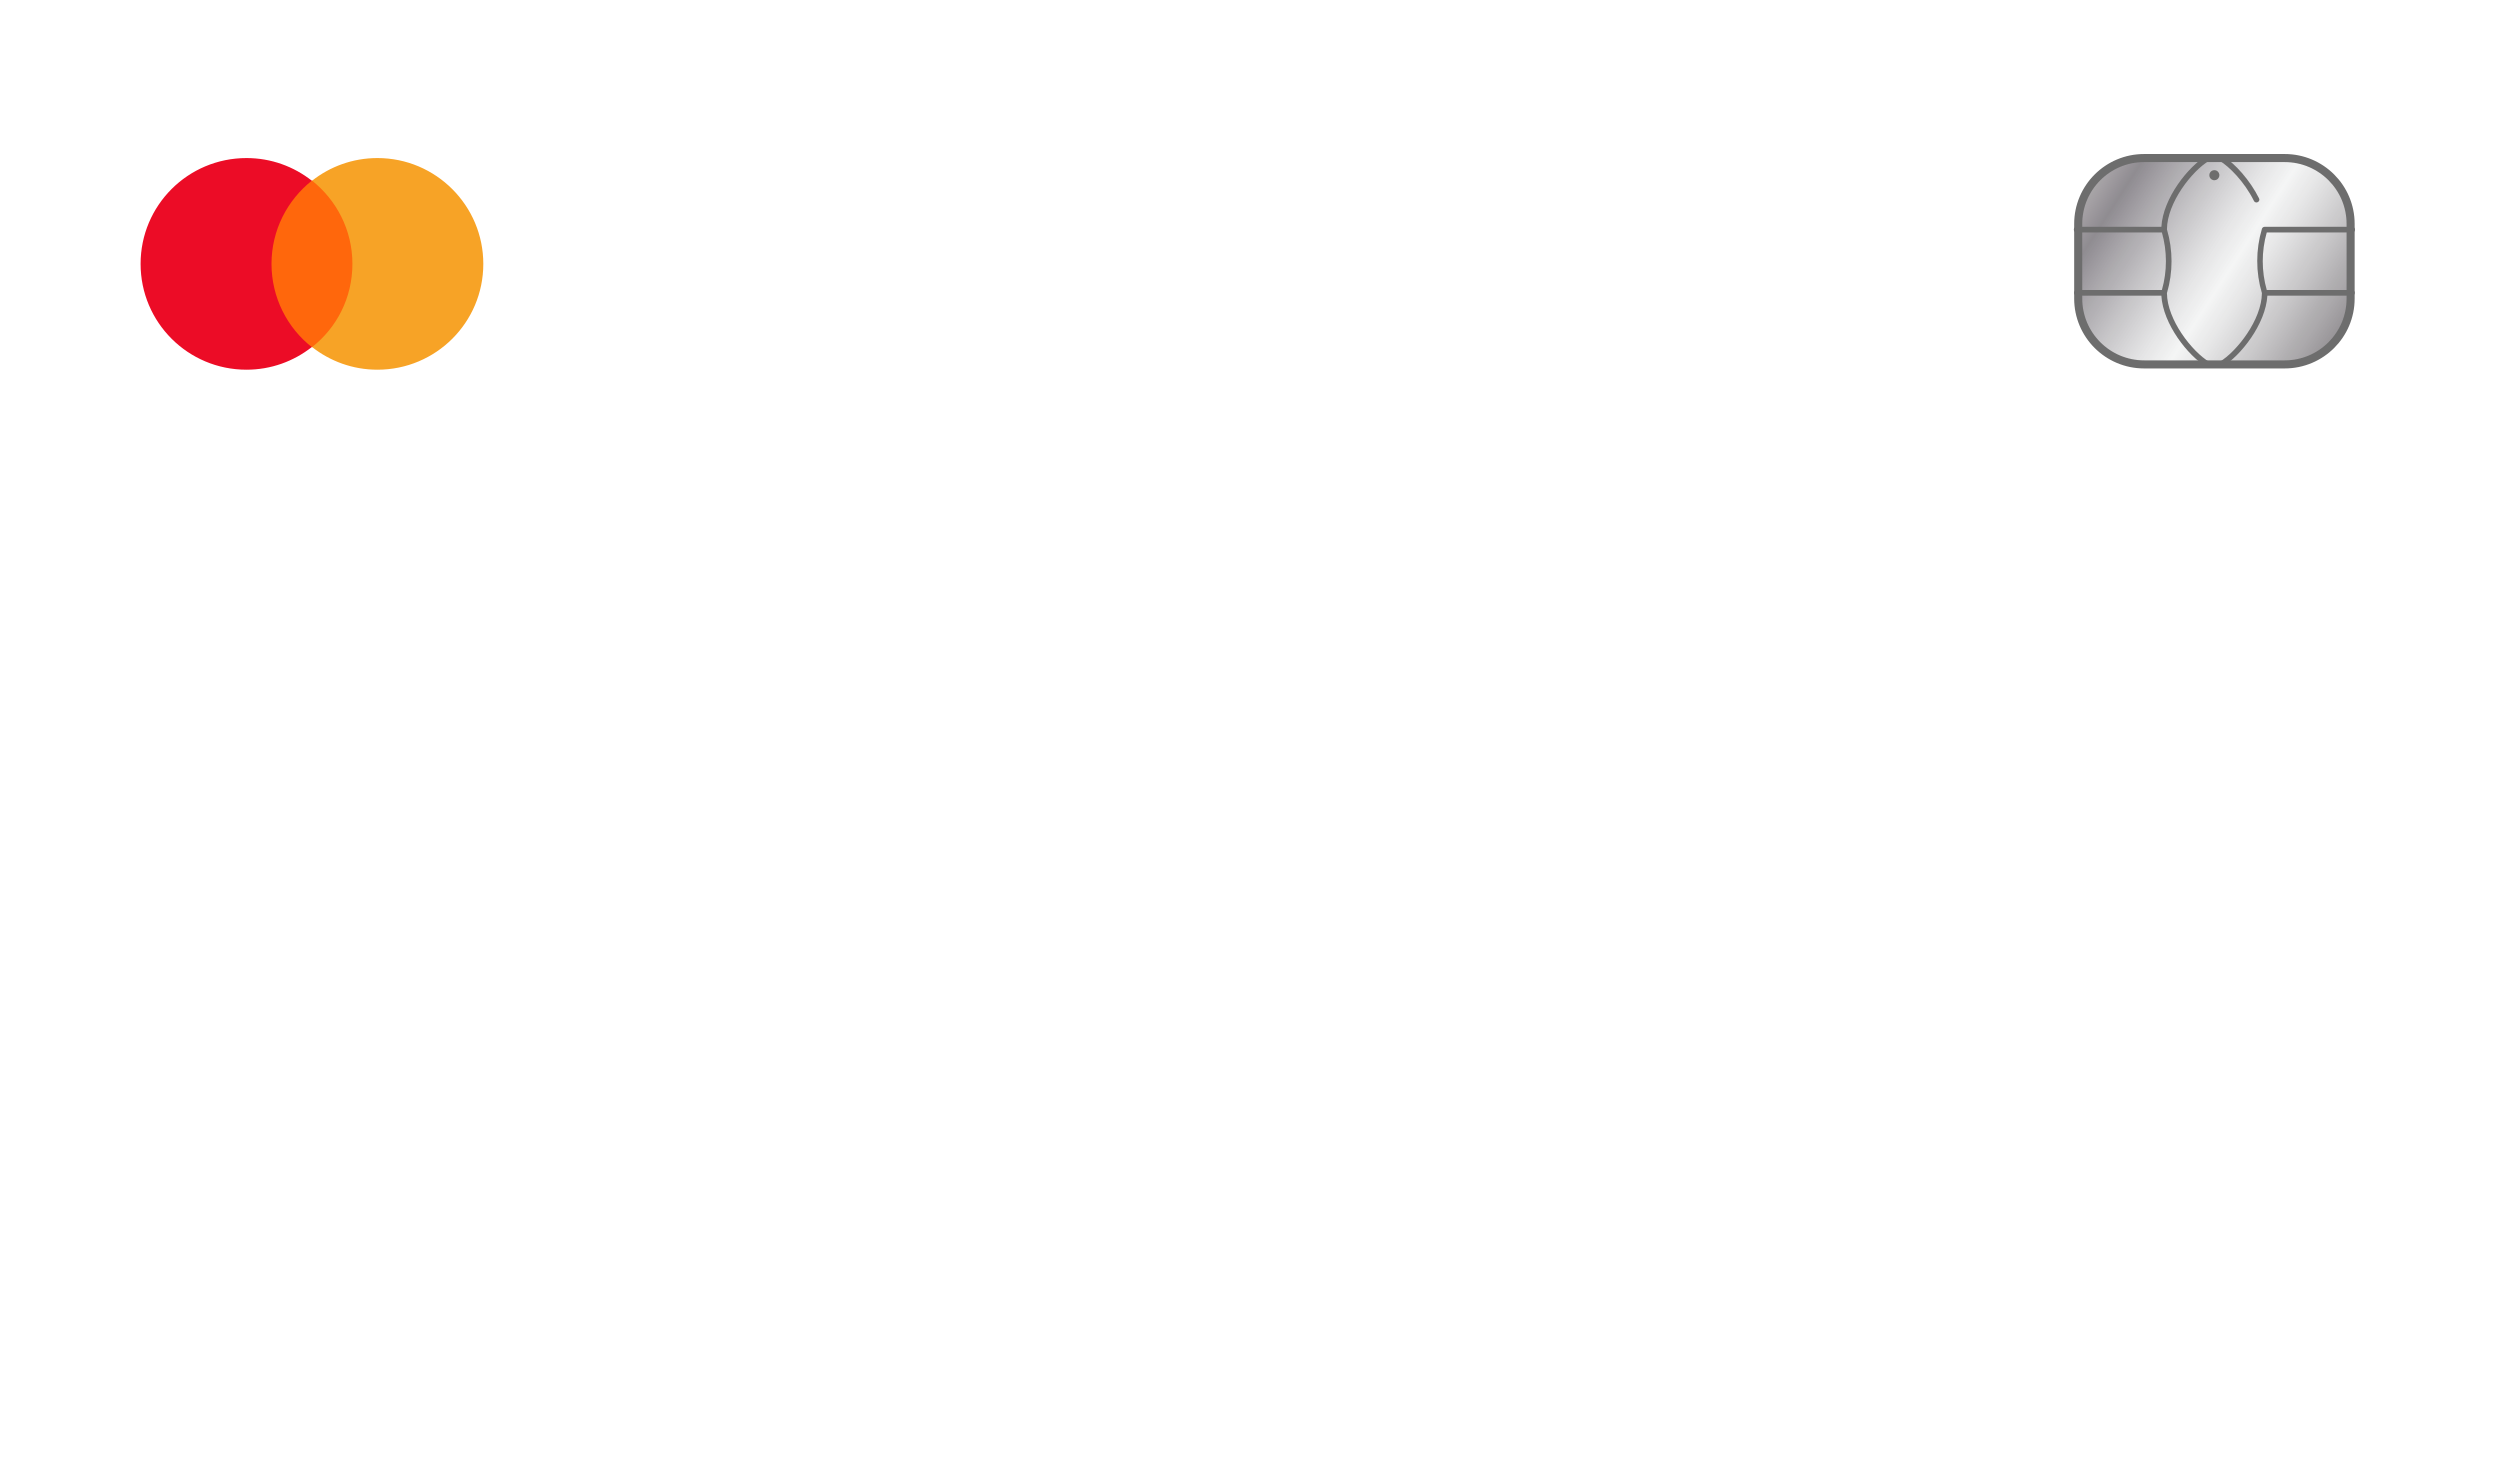 <svg width="642" height="376" viewBox="0 0 642 376" fill="none" xmlns="http://www.w3.org/2000/svg">
<g opacity="0.95">
<g filter="url(#filter0_bi_3452_1404)">
<path d="M614.919 0.563H27.077C12.434 0.563 0.562 12.426 0.562 27.059V348.391C0.562 363.024 12.434 374.887 27.077 374.887H614.919C629.563 374.887 641.434 363.024 641.434 348.391V27.059C641.434 12.426 629.563 0.563 614.919 0.563Z" fill="white" fill-opacity="0.32"/>
</g>
<path d="M38.047 309.544H42.413L48.259 323.804H48.49L54.337 309.544H58.702V329.224H55.279V315.704H55.096L49.654 329.167H47.096L41.653 315.675H41.47V329.224H38.047V309.544ZM62.433 329.224V314.464H65.809V316.924H65.963C66.232 316.072 66.693 315.416 67.347 314.955C68.008 314.487 68.761 314.253 69.607 314.253C69.799 314.253 70.014 314.262 70.251 314.282C70.495 314.295 70.697 314.317 70.857 314.349V317.549C70.71 317.497 70.476 317.453 70.155 317.415C69.841 317.37 69.537 317.347 69.242 317.347C68.607 317.347 68.036 317.485 67.53 317.76C67.03 318.029 66.636 318.404 66.347 318.885C66.059 319.365 65.915 319.919 65.915 320.547V329.224H62.433ZM73.622 329.436C73.038 329.436 72.538 329.231 72.122 328.82C71.705 328.41 71.5 327.911 71.506 327.321C71.5 326.745 71.705 326.252 72.122 325.842C72.538 325.431 73.038 325.227 73.622 325.227C74.186 325.227 74.676 325.431 75.093 325.842C75.516 326.252 75.731 326.745 75.737 327.321C75.731 327.712 75.628 328.067 75.43 328.389C75.237 328.709 74.981 328.965 74.66 329.156C74.346 329.342 74 329.436 73.622 329.436ZM93.364 309.544H96.903V323.381C96.896 324.65 96.627 325.742 96.095 326.658C95.563 327.568 94.819 328.269 93.864 328.763C92.915 329.25 91.809 329.494 90.546 329.494C89.392 329.494 88.354 329.288 87.431 328.878C86.514 328.462 85.786 327.846 85.248 327.033C84.709 326.219 84.44 325.207 84.44 323.997H87.988C87.995 324.528 88.11 324.986 88.335 325.37C88.565 325.755 88.883 326.05 89.287 326.254C89.69 326.46 90.155 326.562 90.681 326.562C91.251 326.562 91.735 326.444 92.133 326.207C92.53 325.963 92.832 325.605 93.037 325.13C93.248 324.657 93.357 324.074 93.364 323.381V309.544ZM104.869 329.522C103.934 329.522 103.09 329.355 102.34 329.022C101.597 328.683 101.007 328.183 100.571 327.523C100.142 326.863 99.927 326.05 99.927 325.083C99.927 324.25 100.081 323.561 100.388 323.016C100.696 322.472 101.116 322.036 101.648 321.709C102.18 321.382 102.78 321.137 103.446 320.97C104.12 320.797 104.815 320.672 105.533 320.595C106.398 320.505 107.1 320.425 107.639 320.355C108.177 320.278 108.568 320.163 108.812 320.009C109.062 319.849 109.187 319.602 109.187 319.268V319.211C109.187 318.487 108.972 317.927 108.543 317.53C108.113 317.133 107.495 316.933 106.687 316.933C105.834 316.933 105.158 317.119 104.658 317.492C104.164 317.862 103.831 318.301 103.658 318.807L100.408 318.346C100.664 317.45 101.087 316.7 101.677 316.098C102.267 315.489 102.988 315.035 103.841 314.734C104.693 314.426 105.636 314.273 106.668 314.273C107.379 314.273 108.088 314.355 108.793 314.522C109.498 314.689 110.142 314.964 110.726 315.348C111.309 315.726 111.777 316.242 112.13 316.895C112.489 317.549 112.668 318.365 112.668 319.346V329.224H109.322V327.197H109.206C108.995 327.606 108.697 327.991 108.312 328.349C107.934 328.702 107.456 328.987 106.879 329.205C106.309 329.416 105.639 329.522 104.869 329.522ZM105.773 326.966C106.472 326.966 107.078 326.828 107.591 326.553C108.104 326.271 108.498 325.899 108.774 325.438C109.056 324.977 109.197 324.474 109.197 323.929V322.19C109.088 322.28 108.902 322.363 108.639 322.44C108.383 322.517 108.094 322.584 107.774 322.642C107.453 322.699 107.136 322.751 106.822 322.795C106.507 322.84 106.235 322.879 106.004 322.911C105.485 322.981 105.02 323.096 104.61 323.256C104.2 323.416 103.876 323.641 103.639 323.929C103.401 324.211 103.283 324.577 103.283 325.025C103.283 325.666 103.517 326.149 103.985 326.475C104.453 326.802 105.049 326.966 105.773 326.966ZM119.342 324.592L119.332 320.394H119.89L125.198 314.464H129.265L122.736 321.729H122.015L119.342 324.592ZM116.168 329.224V309.544H119.649V329.224H116.168ZM125.438 329.224L120.631 322.508L122.976 320.057L129.602 329.224H125.438ZM137.42 329.513C135.978 329.513 134.728 329.195 133.67 328.561C132.612 327.926 131.792 327.039 131.208 325.899C130.631 324.759 130.343 323.427 130.343 321.902C130.343 320.377 130.631 319.042 131.208 317.895C131.792 316.749 132.612 315.858 133.67 315.223C134.728 314.589 135.978 314.273 137.42 314.273C138.863 314.273 140.113 314.589 141.17 315.223C142.228 315.858 143.045 316.749 143.623 317.895C144.206 319.042 144.497 320.377 144.497 321.902C144.497 323.427 144.206 324.759 143.623 325.899C143.045 327.039 142.228 327.926 141.17 328.561C140.113 329.195 138.863 329.513 137.42 329.513ZM137.439 326.726C138.222 326.726 138.875 326.511 139.401 326.082C139.927 325.647 140.318 325.064 140.574 324.333C140.837 323.602 140.968 322.79 140.968 321.892C140.968 320.989 140.837 320.173 140.574 319.442C140.318 318.705 139.927 318.12 139.401 317.683C138.875 317.248 138.222 317.03 137.439 317.03C136.638 317.03 135.971 317.248 135.44 317.683C134.914 318.12 134.519 318.705 134.256 319.442C134 320.173 133.872 320.989 133.872 321.892C133.872 322.79 134 323.602 134.256 324.333C134.519 325.064 134.914 325.647 135.44 326.082C135.971 326.511 136.638 326.726 137.439 326.726ZM147.606 329.224V309.544H151.087V316.905H151.231C151.411 316.547 151.664 316.166 151.992 315.762C152.318 315.352 152.76 315.002 153.318 314.715C153.876 314.419 154.588 314.273 155.453 314.273C156.594 314.273 157.623 314.563 158.539 315.146C159.463 315.724 160.193 316.578 160.733 317.713C161.277 318.84 161.549 320.223 161.549 321.864C161.549 323.484 161.283 324.862 160.752 325.995C160.219 327.129 159.495 327.994 158.579 328.59C157.661 329.186 156.623 329.483 155.462 329.483C154.616 329.483 153.914 329.342 153.357 329.061C152.798 328.779 152.35 328.439 152.011 328.042C151.677 327.639 151.417 327.258 151.231 326.899H151.029V329.224H147.606ZM151.02 321.845C151.02 322.799 151.154 323.635 151.424 324.352C151.699 325.069 152.093 325.63 152.607 326.033C153.126 326.431 153.754 326.63 154.491 326.63C155.26 326.63 155.905 326.425 156.424 326.014C156.944 325.598 157.334 325.031 157.597 324.314C157.867 323.59 158.001 322.767 158.001 321.845C158.001 320.928 157.87 320.114 157.607 319.404C157.344 318.692 156.953 318.135 156.434 317.732C155.915 317.328 155.267 317.126 154.491 317.126C153.747 317.126 153.117 317.321 152.596 317.713C152.077 318.103 151.684 318.651 151.414 319.355C151.151 320.06 151.02 320.89 151.02 321.845ZM171.379 309.544H175.746L181.592 323.804H181.823L187.669 309.544H192.035V329.224H188.612V315.704H188.429L182.986 329.167H180.428L174.985 315.675H174.803V329.224H171.379V309.544ZM200.016 329.522C199.081 329.522 198.237 329.355 197.488 329.022C196.744 328.683 196.154 328.183 195.718 327.523C195.289 326.863 195.073 326.05 195.073 325.083C195.073 324.25 195.228 323.561 195.536 323.016C195.843 322.472 196.263 322.036 196.795 321.709C197.328 321.382 197.927 321.137 198.594 320.97C199.266 320.797 199.962 320.672 200.68 320.595C201.545 320.505 202.247 320.425 202.786 320.355C203.325 320.278 203.716 320.163 203.959 320.009C204.209 319.849 204.334 319.602 204.334 319.268V319.211C204.334 318.487 204.12 317.927 203.69 317.53C203.26 317.133 202.642 316.933 201.834 316.933C200.981 316.933 200.305 317.119 199.805 317.492C199.311 317.862 198.978 318.301 198.805 318.807L195.555 318.346C195.811 317.45 196.234 316.7 196.824 316.098C197.413 315.489 198.135 315.035 198.987 314.734C199.84 314.426 200.782 314.273 201.815 314.273C202.527 314.273 203.234 314.355 203.939 314.522C204.645 314.689 205.289 314.964 205.872 315.348C206.457 315.726 206.924 316.242 207.277 316.895C207.636 317.549 207.815 318.365 207.815 319.346V329.224H204.469V327.197H204.354C204.141 327.606 203.844 327.991 203.459 328.349C203.081 328.702 202.604 328.987 202.026 329.205C201.456 329.416 200.786 329.522 200.016 329.522ZM200.92 326.966C201.62 326.966 202.226 326.828 202.738 326.553C203.251 326.271 203.645 325.899 203.92 325.438C204.202 324.977 204.343 324.474 204.343 323.929V322.19C204.235 322.28 204.049 322.363 203.786 322.44C203.53 322.517 203.241 322.584 202.921 322.642C202.6 322.699 202.283 322.751 201.968 322.795C201.655 322.84 201.382 322.879 201.151 322.911C200.632 322.981 200.168 323.096 199.757 323.256C199.346 323.416 199.022 323.641 198.785 323.929C198.548 324.211 198.43 324.577 198.43 325.025C198.43 325.666 198.664 326.149 199.132 326.475C199.6 326.802 200.196 326.966 200.92 326.966ZM214.797 320.576V329.224H211.315V314.464H214.642V316.973H214.816C215.156 316.146 215.697 315.489 216.441 315.002C217.191 314.516 218.118 314.273 219.22 314.273C220.239 314.273 221.127 314.49 221.884 314.925C222.647 315.362 223.237 315.992 223.653 316.818C224.076 317.645 224.285 318.647 224.278 319.827V329.224H220.797V320.364C220.797 319.378 220.54 318.605 220.028 318.049C219.521 317.492 218.819 317.213 217.921 317.213C217.313 317.213 216.772 317.347 216.297 317.617C215.828 317.878 215.46 318.26 215.191 318.76C214.928 319.259 214.797 319.865 214.797 320.576ZM234.241 335.067C232.991 335.067 231.917 334.896 231.019 334.557C230.122 334.224 229.401 333.776 228.856 333.212C228.311 332.648 227.933 332.024 227.721 331.338L230.856 330.579C230.997 330.867 231.201 331.152 231.471 331.434C231.741 331.723 232.103 331.959 232.558 332.145C233.019 332.337 233.599 332.434 234.298 332.434C235.286 332.434 236.103 332.194 236.75 331.712C237.398 331.239 237.722 330.458 237.722 329.368V326.572H237.548C237.369 326.931 237.106 327.299 236.759 327.677C236.42 328.055 235.968 328.372 235.404 328.629C234.846 328.885 234.144 329.012 233.298 329.012C232.164 329.012 231.135 328.747 230.212 328.215C229.294 327.677 228.563 326.877 228.018 325.812C227.48 324.743 227.211 323.404 227.211 321.796C227.211 320.175 227.48 318.807 228.018 317.693C228.563 316.572 229.298 315.724 230.221 315.146C231.144 314.563 232.173 314.273 233.308 314.273C234.173 314.273 234.885 314.419 235.443 314.715C236.007 315.002 236.456 315.352 236.789 315.762C237.123 316.166 237.375 316.547 237.548 316.905H237.741V314.464H241.173V329.464C241.173 330.726 240.872 331.771 240.269 332.596C239.667 333.423 238.843 334.042 237.798 334.451C236.754 334.861 235.568 335.067 234.241 335.067ZM234.269 326.284C235.007 326.284 235.634 326.104 236.155 325.746C236.674 325.387 237.067 324.871 237.337 324.199C237.606 323.526 237.741 322.719 237.741 321.777C237.741 320.848 237.606 320.034 237.337 319.336C237.074 318.638 236.683 318.097 236.164 317.713C235.651 317.321 235.019 317.126 234.269 317.126C233.494 317.126 232.846 317.328 232.327 317.732C231.807 318.135 231.417 318.689 231.154 319.394C230.891 320.093 230.759 320.886 230.759 321.777C230.759 322.68 230.891 323.472 231.154 324.15C231.422 324.824 231.817 325.348 232.336 325.727C232.862 326.098 233.506 326.284 234.269 326.284ZM251.185 329.513C249.741 329.513 248.491 329.195 247.434 328.561C246.376 327.926 245.555 327.039 244.972 325.899C244.396 324.759 244.107 323.427 244.107 321.902C244.107 320.377 244.396 319.042 244.972 317.895C245.555 316.749 246.376 315.858 247.434 315.223C248.491 314.589 249.741 314.273 251.185 314.273C252.626 314.273 253.877 314.589 254.934 315.223C255.992 315.858 256.809 316.749 257.387 317.895C257.97 319.042 258.261 320.377 258.261 321.902C258.261 323.427 257.97 324.759 257.387 325.899C256.809 327.039 255.992 327.926 254.934 328.561C253.877 329.195 252.626 329.513 251.185 329.513ZM251.204 326.726C251.986 326.726 252.639 326.511 253.165 326.082C253.69 325.647 254.082 325.064 254.338 324.333C254.601 323.602 254.732 322.79 254.732 321.892C254.732 320.989 254.601 320.173 254.338 319.442C254.082 318.705 253.69 318.12 253.165 317.683C252.639 317.248 251.986 317.03 251.204 317.03C250.402 317.03 249.735 317.248 249.203 317.683C248.677 318.12 248.284 318.705 248.021 319.442C247.764 320.173 247.636 320.989 247.636 321.892C247.636 322.79 247.764 323.602 248.021 324.333C248.284 325.064 248.677 325.647 249.203 326.082C249.735 326.511 250.402 326.726 251.204 326.726Z" fill="white"/>
<path opacity="0.6" d="M48.054 239.384C46.797 239.376 45.571 239.158 44.374 238.731C43.178 238.295 42.101 237.59 41.143 236.617C40.186 235.634 39.425 234.332 38.861 232.71C38.297 231.078 38.019 229.058 38.028 226.649C38.028 224.402 38.267 222.4 38.746 220.64C39.224 218.881 39.912 217.394 40.81 216.182C41.707 214.96 42.789 214.029 44.054 213.388C45.327 212.747 46.751 212.427 48.323 212.427C49.973 212.427 51.435 212.752 52.708 213.401C53.99 214.05 55.025 214.938 55.811 216.066C56.597 217.185 57.085 218.449 57.273 219.859H52.593C52.353 218.851 51.862 218.048 51.118 217.45C50.383 216.844 49.452 216.54 48.323 216.54C46.503 216.54 45.101 217.331 44.118 218.91C43.143 220.491 42.652 222.66 42.643 225.419H42.823C43.242 224.667 43.784 224.022 44.451 223.484C45.118 222.947 45.87 222.532 46.708 222.242C47.554 221.942 48.447 221.793 49.387 221.793C50.926 221.793 52.306 222.161 53.529 222.895C54.76 223.63 55.734 224.641 56.452 225.931C57.17 227.213 57.525 228.682 57.516 230.338C57.525 232.065 57.132 233.615 56.337 234.989C55.542 236.357 54.435 237.433 53.016 238.218C51.597 239.004 49.943 239.393 48.054 239.384ZM48.028 235.541C48.96 235.541 49.794 235.314 50.529 234.862C51.264 234.409 51.845 233.799 52.272 233.03C52.7 232.261 52.909 231.398 52.901 230.441C52.909 229.502 52.704 228.652 52.285 227.892C51.875 227.132 51.306 226.53 50.58 226.086C49.853 225.641 49.024 225.419 48.093 225.419C47.4 225.419 46.755 225.551 46.156 225.816C45.558 226.081 45.037 226.449 44.592 226.918C44.148 227.379 43.797 227.918 43.541 228.532C43.293 229.139 43.165 229.788 43.156 230.479C43.165 231.394 43.379 232.235 43.797 233.004C44.216 233.773 44.793 234.387 45.528 234.848C46.263 235.311 47.097 235.541 48.028 235.541ZM64.256 239.026L75.423 216.937V216.758H62.461V212.786H80.347V216.848L69.192 239.026H64.256ZM94.754 239.384C92.907 239.384 91.266 239.069 89.83 238.436C88.403 237.805 87.275 236.924 86.445 235.797C85.616 234.669 85.176 233.367 85.125 231.889H89.946C89.988 232.598 90.223 233.217 90.651 233.747C91.078 234.268 91.647 234.674 92.356 234.964C93.065 235.254 93.86 235.4 94.741 235.4C95.681 235.4 96.514 235.237 97.241 234.913C97.968 234.58 98.536 234.119 98.946 233.529C99.357 232.94 99.557 232.261 99.549 231.492C99.557 230.698 99.352 229.997 98.933 229.391C98.515 228.785 97.908 228.31 97.113 227.968C96.326 227.627 95.378 227.457 94.266 227.457H91.946V223.792H94.266C95.181 223.792 95.98 223.633 96.664 223.318C97.356 223.002 97.899 222.558 98.292 221.985C98.686 221.404 98.878 220.735 98.869 219.974C98.878 219.231 98.711 218.586 98.369 218.039C98.036 217.484 97.562 217.052 96.946 216.746C96.339 216.438 95.626 216.284 94.805 216.284C94.001 216.284 93.258 216.429 92.574 216.72C91.89 217.009 91.339 217.424 90.92 217.962C90.501 218.492 90.279 219.123 90.253 219.859H85.676C85.71 218.389 86.133 217.1 86.945 215.989C87.766 214.871 88.86 213.999 90.228 213.376C91.595 212.743 93.13 212.427 94.831 212.427C96.583 212.427 98.104 212.757 99.395 213.414C100.694 214.063 101.699 214.938 102.408 216.041C103.118 217.142 103.472 218.359 103.472 219.692C103.481 221.17 103.045 222.408 102.164 223.408C101.293 224.407 100.147 225.061 98.728 225.367V225.573C100.575 225.829 101.989 226.513 102.972 227.622C103.964 228.725 104.455 230.096 104.447 231.735C104.447 233.204 104.028 234.52 103.19 235.682C102.361 236.835 101.216 237.74 99.754 238.398C98.301 239.056 96.634 239.384 94.754 239.384ZM119.626 239.384C117.72 239.384 116.027 239.064 114.549 238.424C113.079 237.783 111.925 236.907 111.087 235.797C110.258 234.678 109.847 233.41 109.856 231.991C109.847 230.89 110.087 229.877 110.574 228.955C111.061 228.033 111.719 227.264 112.548 226.649C113.386 226.026 114.318 225.628 115.343 225.458V225.278C113.993 224.98 112.9 224.292 112.061 223.215C111.232 222.13 110.822 220.879 110.83 219.462C110.822 218.112 111.198 216.908 111.959 215.848C112.719 214.789 113.763 213.956 115.087 213.35C116.412 212.735 117.925 212.427 119.626 212.427C121.31 212.427 122.81 212.735 124.126 213.35C125.452 213.956 126.494 214.789 127.255 215.848C128.024 216.908 128.409 218.112 128.409 219.462C128.409 220.879 127.986 222.13 127.14 223.215C126.301 224.292 125.22 224.98 123.896 225.278V225.458C124.921 225.628 125.844 226.026 126.665 226.649C127.494 227.264 128.152 228.033 128.639 228.955C129.136 229.877 129.383 230.89 129.383 231.991C129.383 233.41 128.964 234.678 128.127 235.797C127.289 236.907 126.136 237.783 124.665 238.424C123.203 239.064 121.523 239.384 119.626 239.384ZM119.626 235.72C120.609 235.72 121.463 235.553 122.19 235.22C122.917 234.879 123.481 234.401 123.882 233.785C124.284 233.171 124.489 232.461 124.498 231.659C124.489 230.821 124.272 230.082 123.844 229.442C123.425 228.793 122.849 228.284 122.113 227.918C121.387 227.55 120.557 227.366 119.626 227.366C118.685 227.366 117.848 227.55 117.113 227.918C116.378 228.284 115.797 228.793 115.369 229.442C114.951 230.082 114.745 230.821 114.753 231.659C114.745 232.461 114.942 233.171 115.343 233.785C115.745 234.392 116.309 234.866 117.036 235.208C117.771 235.55 118.635 235.72 119.626 235.72ZM119.626 223.766C120.43 223.766 121.139 223.604 121.754 223.279C122.378 222.955 122.87 222.502 123.229 221.922C123.588 221.34 123.772 220.67 123.78 219.909C123.772 219.158 123.592 218.5 123.241 217.936C122.892 217.365 122.404 216.925 121.78 216.617C121.156 216.301 120.438 216.143 119.626 216.143C118.797 216.143 118.066 216.301 117.433 216.617C116.809 216.925 116.323 217.365 115.972 217.936C115.63 218.5 115.463 219.158 115.472 219.909C115.463 220.67 115.634 221.34 115.984 221.922C116.344 222.493 116.835 222.947 117.459 223.279C118.092 223.604 118.814 223.766 119.626 223.766ZM147.03 223.996V227.815H135.209V223.996H147.03ZM163.985 212.786V239.026H159.228V217.412H159.075L152.934 221.332V216.976L159.46 212.786H163.985ZM172.097 239.026V235.592L181.213 226.662C182.085 225.782 182.812 225.001 183.393 224.318C183.974 223.633 184.41 222.971 184.701 222.331C184.991 221.691 185.136 221.007 185.136 220.281C185.136 219.453 184.949 218.743 184.572 218.155C184.196 217.556 183.68 217.095 183.021 216.77C182.363 216.446 181.615 216.284 180.778 216.284C179.913 216.284 179.158 216.464 178.508 216.822C177.858 217.172 177.354 217.672 176.995 218.321C176.645 218.97 176.469 219.743 176.469 220.64H171.943C171.943 218.975 172.323 217.527 173.084 216.297C173.846 215.067 174.893 214.114 176.226 213.44C177.568 212.764 179.107 212.427 180.841 212.427C182.602 212.427 184.149 212.757 185.483 213.414C186.816 214.071 187.851 214.973 188.586 216.118C189.329 217.262 189.701 218.569 189.701 220.038C189.701 221.02 189.513 221.985 189.137 222.933C188.76 223.881 188.098 224.932 187.149 226.086C186.209 227.238 184.889 228.635 183.188 230.275L178.662 234.874V235.054H190.099V239.026H172.097ZM205.39 239.384C203.543 239.384 201.903 239.069 200.467 238.436C199.039 237.805 197.911 236.924 197.082 235.797C196.252 234.669 195.812 233.367 195.762 231.889H200.582C200.624 232.598 200.86 233.217 201.287 233.747C201.714 234.268 202.283 234.674 202.993 234.964C203.701 235.254 204.497 235.4 205.377 235.4C206.318 235.4 207.151 235.237 207.877 234.913C208.604 234.58 209.172 234.119 209.583 233.529C209.993 232.94 210.194 232.261 210.186 231.492C210.194 230.698 209.988 229.997 209.57 229.391C209.151 228.785 208.544 228.31 207.75 227.968C206.963 227.627 206.014 227.457 204.903 227.457H202.582V223.792H204.903C205.817 223.792 206.617 223.633 207.301 223.318C207.993 223.002 208.536 222.558 208.929 221.985C209.322 221.404 209.514 220.735 209.505 219.974C209.514 219.231 209.347 218.586 209.005 218.039C208.673 217.484 208.198 217.052 207.583 216.746C206.976 216.438 206.261 216.284 205.441 216.284C204.638 216.284 203.894 216.429 203.211 216.72C202.527 217.009 201.975 217.424 201.556 217.962C201.138 218.492 200.916 219.123 200.89 219.859H196.312C196.347 218.389 196.77 217.1 197.581 215.989C198.403 214.871 199.496 213.999 200.864 213.376C202.231 212.743 203.766 212.427 205.467 212.427C207.219 212.427 208.74 212.757 210.031 213.414C211.331 214.063 212.335 214.938 213.045 216.041C213.754 217.142 214.109 218.359 214.109 219.692C214.118 221.17 213.681 222.408 212.801 223.408C211.929 224.407 210.784 225.061 209.364 225.367V225.573C211.211 225.829 212.626 226.513 213.609 227.622C214.601 228.725 215.091 230.096 215.084 231.735C215.084 233.204 214.664 234.52 213.827 235.682C212.997 236.835 211.852 237.74 210.391 238.398C208.938 239.056 207.27 239.384 205.39 239.384ZM220.454 234.157V230.378L231.596 212.786H234.75V218.167H232.827L225.326 230.044V230.249H240.879V234.157H220.454ZM232.981 239.026V233.004L233.031 231.313V212.786H237.52V239.026H232.981ZM258.408 223.996V227.815H246.586V223.996H258.408ZM273.798 212.427C275.055 212.436 276.277 212.658 277.465 213.094C278.662 213.521 279.739 214.221 280.696 215.195C281.654 216.16 282.415 217.454 282.979 219.077C283.543 220.7 283.825 222.708 283.825 225.099C283.833 227.354 283.594 229.37 283.106 231.146C282.628 232.915 281.94 234.409 281.043 235.631C280.144 236.852 279.064 237.783 277.799 238.424C276.534 239.064 275.11 239.384 273.529 239.384C271.871 239.384 270.4 239.059 269.119 238.411C267.845 237.762 266.815 236.873 266.028 235.746C265.242 234.618 264.759 233.329 264.58 231.876H269.26C269.499 232.918 269.986 233.747 270.721 234.362C271.464 234.969 272.401 235.271 273.529 235.271C275.349 235.271 276.752 234.482 277.734 232.901C278.717 231.322 279.209 229.126 279.209 226.316H279.03C278.611 227.068 278.068 227.717 277.402 228.264C276.735 228.802 275.978 229.215 275.131 229.506C274.294 229.796 273.405 229.942 272.465 229.942C270.926 229.942 269.542 229.574 268.311 228.84C267.089 228.105 266.119 227.097 265.4 225.816C264.691 224.535 264.331 223.07 264.323 221.421C264.323 219.713 264.716 218.18 265.503 216.822C266.298 215.456 267.405 214.379 268.823 213.593C270.243 212.799 271.901 212.41 273.798 212.427ZM273.811 216.271C272.888 216.271 272.055 216.497 271.311 216.95C270.575 217.394 269.994 218 269.567 218.769C269.148 219.529 268.939 220.379 268.939 221.319C268.947 222.25 269.157 223.096 269.567 223.855C269.986 224.616 270.554 225.219 271.273 225.663C271.999 226.107 272.829 226.329 273.759 226.329C274.452 226.329 275.098 226.196 275.696 225.931C276.295 225.667 276.816 225.3 277.261 224.83C277.713 224.352 278.064 223.809 278.311 223.203C278.568 222.596 278.692 221.956 278.683 221.28C278.683 220.384 278.47 219.555 278.042 218.795C277.624 218.035 277.046 217.424 276.312 216.963C275.585 216.502 274.751 216.271 273.811 216.271ZM298.873 239.384C296.966 239.384 295.274 239.064 293.796 238.424C292.326 237.783 291.171 236.907 290.333 235.797C289.505 234.678 289.094 233.41 289.103 231.991C289.094 230.89 289.333 229.877 289.821 228.955C290.308 228.033 290.966 227.264 291.795 226.649C292.632 226.026 293.564 225.628 294.59 225.458V225.278C293.239 224.98 292.146 224.292 291.308 223.215C290.479 222.13 290.069 220.879 290.077 219.462C290.069 218.112 290.445 216.908 291.205 215.848C291.966 214.789 293.009 213.956 294.334 213.35C295.659 212.735 297.172 212.427 298.873 212.427C300.556 212.427 302.057 212.735 303.373 213.35C304.698 213.956 305.741 214.789 306.501 215.848C307.271 216.908 307.656 218.112 307.656 219.462C307.656 220.879 307.233 222.13 306.386 223.215C305.548 224.292 304.467 224.98 303.143 225.278V225.458C304.168 225.628 305.091 226.026 305.911 226.649C306.741 227.264 307.398 228.033 307.886 228.955C308.382 229.877 308.629 230.89 308.629 231.991C308.629 233.41 308.211 234.678 307.374 235.797C306.535 236.907 305.382 237.783 303.912 238.424C302.45 239.064 300.77 239.384 298.873 239.384ZM298.873 235.72C299.856 235.72 300.71 235.553 301.436 235.22C302.163 234.879 302.727 234.401 303.129 233.785C303.531 233.171 303.736 232.461 303.745 231.659C303.736 230.821 303.518 230.082 303.091 229.442C302.672 228.793 302.095 228.284 301.36 227.918C300.633 227.55 299.804 227.366 298.873 227.366C297.932 227.366 297.095 227.55 296.359 227.918C295.625 228.284 295.044 228.793 294.616 229.442C294.197 230.082 293.992 230.821 294 231.659C293.992 232.461 294.188 233.171 294.59 233.785C294.992 234.392 295.556 234.866 296.282 235.208C297.018 235.55 297.881 235.72 298.873 235.72ZM298.873 223.766C299.676 223.766 300.386 223.604 301.001 223.279C301.625 222.955 302.117 222.502 302.476 221.922C302.834 221.34 303.018 220.67 303.026 219.909C303.018 219.158 302.839 218.5 302.488 217.936C302.138 217.365 301.651 216.925 301.027 216.617C300.403 216.301 299.684 216.143 298.873 216.143C298.044 216.143 297.313 216.301 296.68 216.617C296.056 216.925 295.569 217.365 295.218 217.936C294.877 218.5 294.71 219.158 294.719 219.909C294.71 220.67 294.881 221.34 295.231 221.922C295.591 222.493 296.082 222.947 296.706 223.279C297.339 223.604 298.061 223.766 298.873 223.766ZM315.25 239.026L326.418 216.937V216.758H313.456V212.786H331.342V216.848L320.187 239.026H315.25ZM345.748 239.384C343.902 239.384 342.262 239.069 340.825 238.436C339.398 237.805 338.27 236.924 337.44 235.797C336.611 234.669 336.171 233.367 336.119 231.889H340.94C340.983 232.598 341.218 233.217 341.646 233.747C342.073 234.268 342.642 234.674 343.35 234.964C344.06 235.254 344.856 235.4 345.736 235.4C346.675 235.4 347.509 235.237 348.236 234.913C348.963 234.58 349.531 234.119 349.941 233.529C350.351 232.94 350.552 232.261 350.543 231.492C350.552 230.698 350.347 229.997 349.928 229.391C349.51 228.785 348.903 228.31 348.107 227.968C347.321 227.627 346.372 227.457 345.262 227.457H342.941V223.792H345.262C346.176 223.792 346.976 223.633 347.659 223.318C348.351 223.002 348.894 222.558 349.287 221.985C349.68 221.404 349.873 220.735 349.864 219.974C349.873 219.231 349.706 218.586 349.364 218.039C349.031 217.484 348.556 217.052 347.941 216.746C347.334 216.438 346.62 216.284 345.8 216.284C344.997 216.284 344.253 216.429 343.569 216.72C342.886 217.009 342.334 217.424 341.915 217.962C341.497 218.492 341.274 219.123 341.248 219.859H336.671C336.705 218.389 337.128 217.1 337.94 215.989C338.761 214.871 339.855 213.999 341.222 213.376C342.59 212.743 344.124 212.427 345.826 212.427C347.578 212.427 349.099 212.757 350.39 213.414C351.69 214.063 352.694 214.938 353.404 216.041C354.112 217.142 354.467 218.359 354.467 219.692C354.475 221.17 354.04 222.408 353.16 223.408C352.288 224.407 351.142 225.061 349.723 225.367V225.573C351.57 225.829 352.984 226.513 353.968 227.622C354.958 228.725 355.45 230.096 355.441 231.735C355.441 233.204 355.023 234.52 354.185 235.682C353.356 236.835 352.211 237.74 350.749 238.398C349.295 239.056 347.629 239.384 345.748 239.384ZM373.275 223.996V227.815H361.454V223.996H373.275ZM390.23 212.786V239.026H385.473V217.412H385.32L379.178 221.332V216.976L385.704 212.786H390.23ZM398.341 239.026V235.592L407.458 226.662C408.329 225.782 409.056 225.001 409.638 224.318C410.219 223.633 410.654 222.971 410.945 222.331C411.235 221.691 411.381 221.007 411.381 220.281C411.381 219.453 411.193 218.743 410.817 218.155C410.441 217.556 409.923 217.095 409.265 216.77C408.608 216.446 407.86 216.284 407.021 216.284C406.158 216.284 405.402 216.464 404.752 216.822C404.102 217.172 403.598 217.672 403.239 218.321C402.888 218.97 402.713 219.743 402.713 220.64H398.188C398.188 218.975 398.568 217.527 399.329 216.297C400.089 215.067 401.136 214.114 402.47 213.44C403.812 212.764 405.35 212.427 407.086 212.427C408.847 212.427 410.394 212.757 411.727 213.414C413.061 214.071 414.094 214.973 414.83 216.118C415.574 217.262 415.945 218.569 415.945 220.038C415.945 221.02 415.758 221.985 415.381 222.933C415.005 223.881 414.343 224.932 413.394 226.086C412.454 227.238 411.133 228.635 409.432 230.275L404.906 234.874V235.054H416.343V239.026H398.341ZM431.545 239.384C429.639 239.384 427.947 239.064 426.467 238.424C424.997 237.783 423.843 236.907 423.006 235.797C422.176 234.678 421.766 233.41 421.775 231.991C421.766 230.89 422.005 229.877 422.492 228.955C422.98 228.033 423.638 227.264 424.467 226.649C425.305 226.026 426.236 225.628 427.262 225.458V225.278C425.911 224.98 424.818 224.292 423.979 223.215C423.151 222.13 422.741 220.879 422.749 219.462C422.741 218.112 423.116 216.908 423.877 215.848C424.638 214.789 425.681 213.956 427.006 213.35C428.33 212.735 429.843 212.427 431.545 212.427C433.228 212.427 434.729 212.735 436.045 213.35C437.37 213.956 438.413 214.789 439.173 215.848C439.943 216.908 440.327 218.112 440.327 219.462C440.327 220.879 439.904 222.13 439.058 223.215C438.221 224.292 437.139 224.98 435.814 225.278V225.458C436.84 225.628 437.763 226.026 438.584 226.649C439.412 227.264 440.071 228.033 440.559 228.955C441.054 229.877 441.302 230.89 441.302 231.991C441.302 233.41 440.883 234.678 440.045 235.797C439.208 236.907 438.054 237.783 436.584 238.424C435.121 239.064 433.443 239.384 431.545 239.384ZM431.545 235.72C432.527 235.72 433.383 235.553 434.109 235.22C434.836 234.879 435.4 234.401 435.802 233.785C436.203 233.171 436.409 232.461 436.417 231.659C436.409 230.821 436.19 230.082 435.763 229.442C435.344 228.793 434.767 228.284 434.031 227.918C433.306 227.55 432.477 227.366 431.545 227.366C430.605 227.366 429.767 227.55 429.032 227.918C428.296 228.284 427.715 228.793 427.288 229.442C426.869 230.082 426.664 230.821 426.673 231.659C426.664 232.461 426.86 233.171 427.262 233.785C427.665 234.392 428.229 234.866 428.954 235.208C429.69 235.55 430.553 235.72 431.545 235.72ZM431.545 223.766C432.348 223.766 433.058 223.604 433.673 223.279C434.297 222.955 434.789 222.502 435.147 221.922C435.506 221.34 435.69 220.67 435.699 219.909C435.69 219.158 435.511 218.5 435.16 217.936C434.81 217.365 434.323 216.925 433.699 216.617C433.075 216.301 432.357 216.143 431.545 216.143C430.715 216.143 429.984 216.301 429.352 216.617C428.728 216.925 428.241 217.365 427.89 217.936C427.548 218.5 427.382 219.158 427.39 219.909C427.382 220.67 427.553 221.34 427.904 221.922C428.263 222.493 428.753 222.947 429.377 223.279C430.01 223.604 430.732 223.766 431.545 223.766ZM456.385 239.384C454.538 239.384 452.898 239.069 451.461 238.436C450.034 237.805 448.906 236.924 448.076 235.797C447.247 234.669 446.807 233.367 446.756 231.889H451.576C451.619 232.598 451.855 233.217 452.282 233.747C452.709 234.268 453.278 234.674 453.988 234.964C454.697 235.254 455.492 235.4 456.372 235.4C457.313 235.4 458.145 235.237 458.872 234.913C459.599 234.58 460.167 234.119 460.578 233.529C460.988 232.94 461.188 232.261 461.181 231.492C461.188 230.698 460.983 229.997 460.564 229.391C460.146 228.785 459.539 228.31 458.745 227.968C457.958 227.627 457.009 227.457 455.898 227.457H453.577V223.792H455.898C456.813 223.792 457.612 223.633 458.295 223.318C458.988 223.002 459.531 222.558 459.924 221.985C460.317 221.404 460.509 220.735 460.5 219.974C460.509 219.231 460.342 218.586 460 218.039C459.667 217.484 459.192 217.052 458.578 216.746C457.971 216.438 457.256 216.284 456.436 216.284C455.633 216.284 454.889 216.429 454.205 216.72C453.522 217.009 452.97 217.424 452.551 217.962C452.133 218.492 451.91 219.123 451.884 219.859H447.307C447.342 218.389 447.765 217.1 448.576 215.989C449.398 214.871 450.491 213.999 451.859 213.376C453.226 212.743 454.761 212.427 456.462 212.427C458.214 212.427 459.735 212.757 461.026 213.414C462.326 214.063 463.33 214.938 464.04 216.041C464.749 217.142 465.104 218.359 465.104 219.692C465.113 221.17 464.676 222.408 463.796 223.408C462.924 224.407 461.779 225.061 460.359 225.367V225.573C462.206 225.829 463.621 226.513 464.604 227.622C465.596 228.725 466.086 230.096 466.078 231.735C466.078 233.204 465.659 234.52 464.822 235.682C463.992 236.835 462.847 237.74 461.386 238.398C459.933 239.056 458.265 239.384 456.385 239.384Z" fill="white"/>
<path d="M49.386 180.397H47.797C47.703 179.94 47.538 179.539 47.303 179.193C47.072 178.847 46.79 178.556 46.457 178.321C46.128 178.082 45.762 177.903 45.36 177.783C44.959 177.664 44.54 177.604 44.104 177.604C43.309 177.604 42.589 177.805 41.944 178.206C41.303 178.608 40.792 179.2 40.411 179.981C40.035 180.762 39.847 181.721 39.847 182.857C39.847 183.992 40.035 184.952 40.411 185.733C40.792 186.515 41.303 187.107 41.944 187.508C42.589 187.909 43.309 188.11 44.104 188.11C44.54 188.11 44.959 188.05 45.36 187.931C45.762 187.811 46.128 187.634 46.457 187.399C46.79 187.16 47.072 186.868 47.303 186.521C47.538 186.171 47.703 185.769 47.797 185.317H49.386C49.267 185.987 49.049 186.588 48.733 187.117C48.416 187.647 48.023 188.098 47.553 188.469C47.083 188.836 46.555 189.116 45.969 189.307C45.388 189.5 44.766 189.596 44.104 189.596C42.984 189.596 41.988 189.323 41.117 188.776C40.245 188.23 39.559 187.453 39.059 186.445C38.559 185.437 38.309 184.241 38.309 182.857C38.309 181.474 38.559 180.277 39.059 179.269C39.559 178.262 40.245 177.485 41.117 176.938C41.988 176.391 42.984 176.118 44.104 176.118C44.766 176.118 45.388 176.214 45.969 176.406C46.555 176.598 47.083 176.88 47.553 177.251C48.023 177.619 48.416 178.068 48.733 178.596C49.049 179.122 49.267 179.723 49.386 180.397ZM54.648 189.648C54.024 189.648 53.458 189.53 52.949 189.295C52.441 189.056 52.037 188.712 51.738 188.263C51.438 187.811 51.289 187.264 51.289 186.624C51.289 186.06 51.4 185.603 51.622 185.253C51.844 184.898 52.142 184.62 52.513 184.42C52.885 184.219 53.295 184.07 53.744 183.971C54.197 183.87 54.652 183.788 55.11 183.729C55.708 183.651 56.193 183.593 56.565 183.555C56.941 183.512 57.215 183.442 57.386 183.344C57.561 183.246 57.648 183.075 57.648 182.831V182.78C57.648 182.148 57.475 181.656 57.129 181.307C56.787 180.956 56.268 180.781 55.571 180.781C54.849 180.781 54.283 180.939 53.872 181.255C53.462 181.572 53.174 181.909 53.007 182.267L51.571 181.756C51.827 181.157 52.169 180.691 52.597 180.359C53.028 180.022 53.498 179.786 54.007 179.654C54.52 179.518 55.024 179.449 55.52 179.449C55.836 179.449 56.2 179.487 56.61 179.564C57.024 179.637 57.424 179.788 57.809 180.019C58.197 180.249 58.52 180.598 58.777 181.063C59.033 181.529 59.161 182.152 59.161 182.934V189.417H57.648V188.084H57.571C57.469 188.298 57.298 188.526 57.059 188.77C56.819 189.013 56.501 189.221 56.103 189.391C55.706 189.562 55.221 189.648 54.648 189.648ZM54.879 188.289C55.477 188.289 55.981 188.172 56.392 187.938C56.806 187.702 57.118 187.399 57.328 187.028C57.541 186.656 57.648 186.265 57.648 185.855V184.472C57.584 184.548 57.443 184.618 57.225 184.682C57.012 184.742 56.764 184.796 56.482 184.843C56.204 184.885 55.932 184.924 55.667 184.958C55.407 184.988 55.195 185.014 55.033 185.035C54.639 185.086 54.272 185.17 53.93 185.285C53.593 185.396 53.319 185.564 53.109 185.791C52.904 186.013 52.802 186.316 52.802 186.701C52.802 187.226 52.996 187.623 53.385 187.892C53.778 188.157 54.276 188.289 54.879 188.289ZM61.923 189.417V179.577H63.384V181.063H63.487C63.666 180.576 63.991 180.182 64.461 179.878C64.931 179.575 65.462 179.423 66.051 179.423C66.162 179.423 66.301 179.425 66.468 179.43C66.635 179.434 66.761 179.441 66.846 179.449V180.987C66.795 180.973 66.677 180.954 66.494 180.929C66.314 180.899 66.124 180.884 65.923 180.884C65.444 180.884 65.017 180.984 64.641 181.185C64.269 181.381 63.974 181.655 63.756 182.005C63.542 182.351 63.436 182.745 63.436 183.19V189.417H61.923ZM72.058 189.622C71.238 189.622 70.513 189.415 69.885 189.001C69.257 188.581 68.765 187.993 68.41 187.232C68.056 186.467 67.878 185.564 67.878 184.522C67.878 183.488 68.056 182.592 68.41 181.832C68.765 181.071 69.259 180.485 69.891 180.07C70.524 179.656 71.255 179.449 72.084 179.449C72.725 179.449 73.231 179.556 73.603 179.769C73.979 179.979 74.266 180.218 74.462 180.487C74.663 180.751 74.819 180.97 74.93 181.14H75.058V176.297H76.571V189.417H75.11V187.905H74.93C74.819 188.084 74.661 188.311 74.456 188.584C74.251 188.853 73.958 189.094 73.578 189.307C73.197 189.517 72.691 189.622 72.058 189.622ZM72.263 188.263C72.87 188.263 73.383 188.106 73.802 187.79C74.221 187.47 74.539 187.028 74.757 186.464C74.975 185.896 75.084 185.239 75.084 184.496C75.084 183.762 74.977 183.12 74.763 182.568C74.55 182.014 74.234 181.582 73.815 181.274C73.396 180.963 72.879 180.807 72.263 180.807C71.622 180.807 71.088 180.971 70.66 181.3C70.237 181.625 69.919 182.067 69.705 182.626C69.496 183.182 69.391 183.805 69.391 184.496C69.391 185.198 69.498 185.834 69.712 186.406C69.93 186.974 70.25 187.427 70.673 187.764C71.101 188.098 71.631 188.263 72.263 188.263ZM95.246 176.297V189.417H93.707L86.553 179.116H86.425V189.417H84.835V176.297H86.373L93.553 186.624H93.682V176.297H95.246ZM104.428 185.394V179.577H105.941V189.417H104.428V187.751H104.325C104.094 188.251 103.735 188.676 103.248 189.026C102.761 189.372 102.146 189.545 101.402 189.545C100.786 189.545 100.239 189.41 99.761 189.142C99.282 188.868 98.906 188.458 98.632 187.912C98.359 187.36 98.222 186.667 98.222 185.829V179.577H99.735V185.727C99.735 186.445 99.936 187.016 100.338 187.444C100.744 187.871 101.261 188.084 101.889 188.084C102.265 188.084 102.648 187.988 103.037 187.795C103.43 187.604 103.759 187.31 104.024 186.912C104.293 186.515 104.428 186.008 104.428 185.394ZM108.712 189.417V179.577H110.173V181.114H110.302C110.507 180.589 110.838 180.182 111.295 179.891C111.752 179.596 112.302 179.449 112.942 179.449C113.592 179.449 114.133 179.596 114.565 179.891C115.001 180.182 115.34 180.589 115.584 181.114H115.687C115.939 180.607 116.317 180.203 116.822 179.903C117.326 179.601 117.931 179.449 118.636 179.449C119.516 179.449 120.236 179.724 120.795 180.275C121.356 180.822 121.636 181.674 121.636 182.831V189.417H120.123V182.831C120.123 182.105 119.924 181.586 119.527 181.274C119.129 180.963 118.661 180.807 118.123 180.807C117.431 180.807 116.894 181.016 116.514 181.434C116.133 181.849 115.943 182.375 115.943 183.01V189.417H114.405V182.678C114.405 182.119 114.223 181.668 113.86 181.326C113.496 180.98 113.028 180.807 112.456 180.807C112.062 180.807 111.695 180.911 111.353 181.121C111.015 181.33 110.742 181.62 110.532 181.992C110.327 182.36 110.225 182.784 110.225 183.266V189.417H108.712ZM124.607 189.417V176.297H126.12V181.14H126.248C126.359 180.97 126.514 180.751 126.71 180.487C126.911 180.218 127.197 179.979 127.569 179.769C127.945 179.556 128.453 179.449 129.095 179.449C129.923 179.449 130.654 179.656 131.287 180.07C131.919 180.485 132.413 181.071 132.768 181.832C133.123 182.592 133.3 183.488 133.3 184.522C133.3 185.564 133.123 186.467 132.768 187.232C132.413 187.993 131.922 188.581 131.293 189.001C130.666 189.415 129.941 189.622 129.12 189.622C128.488 189.622 127.982 189.517 127.601 189.307C127.221 189.094 126.928 188.853 126.722 188.584C126.518 188.311 126.359 188.084 126.248 187.905H126.069V189.417H124.607ZM126.095 184.496C126.095 185.239 126.203 185.896 126.421 186.464C126.639 187.028 126.958 187.47 127.377 187.79C127.795 188.106 128.309 188.263 128.916 188.263C129.548 188.263 130.076 188.098 130.499 187.764C130.926 187.427 131.247 186.974 131.46 186.406C131.678 185.834 131.787 185.198 131.787 184.496C131.787 183.805 131.68 183.182 131.467 182.626C131.257 182.067 130.939 181.625 130.511 181.3C130.088 180.971 129.557 180.807 128.916 180.807C128.3 180.807 127.783 180.963 127.364 181.274C126.945 181.582 126.629 182.014 126.415 182.568C126.201 183.12 126.095 183.762 126.095 184.496ZM139.743 189.622C138.794 189.622 137.976 189.412 137.288 188.994C136.604 188.571 136.076 187.982 135.705 187.226C135.337 186.466 135.153 185.581 135.153 184.574C135.153 183.566 135.337 182.678 135.705 181.909C136.076 181.135 136.593 180.533 137.256 180.103C137.922 179.666 138.7 179.449 139.589 179.449C140.102 179.449 140.608 179.534 141.108 179.705C141.609 179.876 142.064 180.153 142.475 180.538C142.884 180.918 143.211 181.422 143.455 182.05C143.699 182.678 143.821 183.45 143.821 184.369V185.009H136.229V183.703H142.282C142.282 183.147 142.171 182.652 141.949 182.217C141.73 181.78 141.418 181.436 141.012 181.185C140.611 180.933 140.137 180.807 139.589 180.807C138.987 180.807 138.466 180.956 138.025 181.255C137.589 181.55 137.254 181.935 137.018 182.408C136.783 182.883 136.666 183.39 136.666 183.933V184.804C136.666 185.547 136.794 186.178 137.051 186.694C137.311 187.207 137.672 187.597 138.134 187.867C138.595 188.131 139.131 188.263 139.743 188.263C140.14 188.263 140.5 188.208 140.82 188.098C141.145 187.982 141.425 187.811 141.66 187.585C141.895 187.353 142.076 187.068 142.205 186.727L143.666 187.136C143.513 187.632 143.254 188.067 142.891 188.443C142.528 188.815 142.078 189.104 141.545 189.314C141.01 189.519 140.41 189.622 139.743 189.622ZM146.122 189.417V179.577H147.583V181.063H147.686C147.865 180.576 148.19 180.182 148.661 179.878C149.13 179.575 149.661 179.423 150.251 179.423C150.361 179.423 150.5 179.425 150.667 179.43C150.834 179.434 150.959 179.441 151.045 179.449V180.987C150.994 180.973 150.877 180.954 150.693 180.929C150.514 180.899 150.323 180.884 150.122 180.884C149.644 180.884 149.216 180.984 148.84 181.185C148.468 181.381 148.174 181.655 147.956 182.005C147.741 182.351 147.634 182.745 147.634 183.19V189.417H146.122Z" fill="white"/>
<path d="M528.045 329.599C526.461 329.599 525.102 329.199 523.967 328.398C522.839 327.591 521.97 326.428 521.362 324.91C520.758 323.385 520.457 321.55 520.457 319.404C520.464 317.257 520.768 315.432 521.371 313.927C521.98 312.415 522.849 311.262 523.977 310.468C525.111 309.673 526.467 309.276 528.045 309.276C529.622 309.276 530.977 309.673 532.112 310.468C533.247 311.262 534.116 312.415 534.719 313.927C535.327 315.439 535.631 317.264 535.631 319.404C535.631 321.557 535.327 323.395 534.719 324.92C534.116 326.437 533.247 327.598 532.112 328.398C530.984 329.199 529.628 329.599 528.045 329.599ZM528.045 326.592C529.276 326.592 530.247 325.986 530.958 324.775C531.677 323.558 532.036 321.767 532.036 319.404C532.036 317.84 531.872 316.528 531.545 315.464C531.218 314.4 530.756 313.6 530.16 313.062C529.563 312.518 528.858 312.245 528.045 312.245C526.821 312.245 525.853 312.854 525.141 314.071C524.429 315.282 524.07 317.059 524.063 319.404C524.057 320.974 524.214 322.293 524.535 323.363C524.862 324.433 525.323 325.24 525.919 325.785C526.516 326.322 527.225 326.592 528.045 326.592ZM545.827 329.494C544.397 329.494 543.128 329.254 542.019 328.772C540.916 328.292 540.051 327.636 539.423 326.803C538.801 325.964 538.493 325.012 538.5 323.949C538.493 323.123 538.673 322.364 539.038 321.672C539.403 320.98 539.898 320.403 540.519 319.942C541.148 319.474 541.846 319.176 542.616 319.048V318.914C541.602 318.689 540.782 318.174 540.154 317.367C539.532 316.553 539.224 315.615 539.231 314.551C539.224 313.539 539.506 312.636 540.077 311.841C540.648 311.047 541.43 310.423 542.423 309.967C543.417 309.506 544.552 309.276 545.827 309.276C547.09 309.276 548.215 309.506 549.203 309.967C550.197 310.423 550.979 311.047 551.549 311.841C552.126 312.636 552.415 313.539 552.415 314.551C552.415 315.615 552.097 316.553 551.463 317.367C550.834 318.174 550.023 318.689 549.03 318.914V319.048C549.798 319.176 550.491 319.474 551.106 319.942C551.729 320.403 552.222 320.98 552.587 321.672C552.96 322.364 553.145 323.123 553.145 323.949C553.145 325.012 552.831 325.964 552.203 326.803C551.574 327.636 550.709 328.292 549.607 328.772C548.51 329.254 547.251 329.494 545.827 329.494ZM545.827 326.745C546.565 326.745 547.205 326.62 547.75 326.371C548.295 326.114 548.719 325.755 549.02 325.294C549.321 324.833 549.475 324.302 549.481 323.699C549.475 323.072 549.312 322.517 548.99 322.037C548.677 321.55 548.245 321.169 547.693 320.894C547.148 320.617 546.526 320.48 545.827 320.48C545.122 320.48 544.494 320.617 543.942 320.894C543.391 321.169 542.955 321.55 542.635 322.037C542.321 322.517 542.167 323.072 542.173 323.699C542.167 324.302 542.314 324.833 542.616 325.294C542.917 325.75 543.34 326.105 543.885 326.361C544.437 326.617 545.083 326.745 545.827 326.745ZM545.827 317.779C546.43 317.779 546.962 317.658 547.423 317.415C547.892 317.172 548.26 316.832 548.529 316.396C548.799 315.961 548.936 315.458 548.943 314.887C548.936 314.324 548.802 313.831 548.539 313.408C548.276 312.979 547.911 312.648 547.442 312.418C546.975 312.182 546.436 312.062 545.827 312.062C545.205 312.062 544.658 312.182 544.183 312.418C543.715 312.648 543.349 312.979 543.087 313.408C542.83 313.831 542.705 314.324 542.712 314.887C542.705 315.458 542.833 315.961 543.096 316.396C543.366 316.826 543.734 317.165 544.202 317.415C544.677 317.658 545.219 317.779 545.827 317.779ZM564.384 308.622L558.037 332.184H554.99L561.336 308.622H564.384ZM566.567 329.225V326.649L573.405 319.952C574.058 319.291 574.603 318.705 575.038 318.193C575.475 317.68 575.802 317.184 576.02 316.704C576.238 316.224 576.346 315.711 576.346 315.166C576.346 314.545 576.206 314.014 575.924 313.571C575.642 313.123 575.254 312.777 574.76 312.533C574.267 312.29 573.706 312.168 573.077 312.168C572.43 312.168 571.862 312.302 571.375 312.572C570.887 312.834 570.509 313.209 570.241 313.696C569.978 314.183 569.846 314.762 569.846 315.435H566.452C566.452 314.186 566.736 313.1 567.307 312.178C567.878 311.255 568.663 310.541 569.663 310.035C570.67 309.529 571.824 309.276 573.125 309.276C574.446 309.276 575.606 309.523 576.607 310.016C577.606 310.509 578.381 311.185 578.933 312.043C579.491 312.902 579.77 313.882 579.77 314.983C579.77 315.721 579.629 316.445 579.347 317.155C579.065 317.866 578.568 318.654 577.857 319.519C577.152 320.384 576.161 321.431 574.885 322.661L571.491 326.112V326.246H580.068V329.225H566.567ZM583.385 329.225V326.649L590.223 319.952C590.876 319.291 591.421 318.705 591.858 318.193C592.293 317.68 592.621 317.184 592.838 316.704C593.056 316.224 593.165 315.711 593.165 315.166C593.165 314.545 593.024 314.014 592.742 313.571C592.46 313.123 592.072 312.777 591.578 312.533C591.085 312.29 590.524 312.168 589.896 312.168C589.248 312.168 588.681 312.302 588.193 312.572C587.707 312.834 587.328 313.209 587.059 313.696C586.796 314.183 586.664 314.762 586.664 315.435H583.27C583.27 314.186 583.556 313.1 584.126 312.178C584.696 311.255 585.482 310.541 586.481 310.035C587.489 309.529 588.642 309.276 589.944 309.276C591.264 309.276 592.425 309.523 593.425 310.016C594.425 310.509 595.201 311.185 595.752 312.043C596.31 312.902 596.589 313.882 596.589 314.983C596.589 315.721 596.448 316.445 596.166 317.155C595.884 317.866 595.387 318.654 594.675 319.519C593.97 320.384 592.979 321.431 591.703 322.661L588.309 326.112V326.246H596.887V329.225H583.385Z" fill="white"/>
<path d="M521.143 278.898L525.041 289.941H525.195L529.093 278.898H530.76L525.938 292.017H524.298L519.477 278.898H521.143ZM534.58 292.248C533.956 292.248 533.391 292.13 532.882 291.895C532.373 291.656 531.969 291.312 531.67 290.864C531.371 290.412 531.221 289.865 531.221 289.224C531.221 288.661 531.333 288.203 531.555 287.853C531.777 287.498 532.074 287.221 532.445 287.02C532.818 286.819 533.228 286.671 533.676 286.571C534.13 286.47 534.584 286.389 535.043 286.329C535.641 286.251 536.126 286.194 536.497 286.155C536.874 286.112 537.147 286.043 537.318 285.944C537.493 285.846 537.581 285.675 537.581 285.431V285.381C537.581 284.748 537.407 284.257 537.061 283.907C536.719 283.556 536.2 283.382 535.504 283.382C534.781 283.382 534.215 283.54 533.805 283.855C533.394 284.172 533.106 284.509 532.939 284.868L531.503 284.356C531.759 283.757 532.101 283.291 532.529 282.959C532.961 282.622 533.431 282.386 533.939 282.254C534.452 282.118 534.957 282.049 535.452 282.049C535.768 282.049 536.131 282.087 536.542 282.164C536.957 282.237 537.357 282.388 537.741 282.62C538.13 282.85 538.452 283.198 538.709 283.664C538.966 284.129 539.093 284.753 539.093 285.534V292.017H537.581V290.684H537.503C537.401 290.899 537.23 291.126 536.991 291.37C536.752 291.613 536.434 291.821 536.035 291.991C535.638 292.162 535.153 292.248 534.58 292.248ZM534.811 290.89C535.409 290.89 535.914 290.772 536.324 290.538C536.738 290.302 537.051 289.999 537.26 289.628C537.474 289.256 537.581 288.866 537.581 288.455V287.072C537.517 287.149 537.376 287.219 537.158 287.283C536.944 287.343 536.695 287.397 536.413 287.443C536.136 287.486 535.865 287.524 535.6 287.558C535.339 287.588 535.127 287.614 534.965 287.636C534.572 287.686 534.204 287.77 533.862 287.885C533.525 287.996 533.251 288.164 533.042 288.391C532.837 288.613 532.734 288.916 532.734 289.301C532.734 289.826 532.928 290.223 533.317 290.493C533.711 290.758 534.209 290.89 534.811 290.89ZM543.368 278.898V292.017H541.855V278.898H543.368ZM546.139 292.017V282.178H547.652V292.017H546.139ZM546.909 280.537C546.613 280.537 546.359 280.437 546.145 280.236C545.936 280.035 545.831 279.794 545.831 279.512C545.831 279.23 545.936 278.989 546.145 278.788C546.359 278.588 546.613 278.487 546.909 278.487C547.203 278.487 547.455 278.588 547.665 278.788C547.878 278.989 547.985 279.23 547.985 279.512C547.985 279.794 547.878 280.035 547.665 280.236C547.455 280.437 547.203 280.537 546.909 280.537ZM554.141 292.222C553.321 292.222 552.597 292.015 551.968 291.601C551.34 291.182 550.849 290.593 550.493 289.832C550.139 289.068 549.962 288.164 549.962 287.123C549.962 286.089 550.139 285.192 550.493 284.432C550.849 283.671 551.342 283.085 551.975 282.67C552.607 282.256 553.338 282.049 554.167 282.049C554.808 282.049 555.315 282.156 555.686 282.369C556.063 282.579 556.349 282.818 556.546 283.087C556.746 283.351 556.902 283.57 557.014 283.74H557.141V278.898H558.654V292.017H557.193V290.505H557.014C556.902 290.684 556.744 290.911 556.539 291.184C556.333 291.453 556.041 291.695 555.661 291.908C555.281 292.117 554.774 292.222 554.141 292.222ZM554.347 290.864C554.954 290.864 555.466 290.706 555.886 290.39C556.304 290.07 556.622 289.628 556.84 289.064C557.058 288.496 557.167 287.84 557.167 287.097C557.167 286.363 557.06 285.72 556.847 285.169C556.632 284.614 556.317 284.182 555.898 283.874C555.479 283.563 554.961 283.408 554.347 283.408C553.706 283.408 553.171 283.571 552.743 283.9C552.32 284.225 552.002 284.667 551.789 285.226C551.579 285.782 551.474 286.406 551.474 287.097C551.474 287.798 551.581 288.434 551.795 289.007C552.013 289.574 552.334 290.027 552.757 290.364C553.184 290.698 553.714 290.864 554.347 290.864ZM566.2 280.307V278.898H576.047V280.307H571.919V292.017H570.329V280.307H566.2ZM579.809 286.098V292.017H578.296V278.898H579.809V283.714H579.936C580.168 283.207 580.514 282.803 580.975 282.503C581.441 282.201 582.061 282.049 582.834 282.049C583.505 282.049 584.093 282.183 584.597 282.453C585.102 282.718 585.493 283.126 585.771 283.676C586.053 284.223 586.194 284.92 586.194 285.765V292.017H584.681V285.867C584.681 285.085 584.478 284.481 584.071 284.055C583.67 283.623 583.112 283.408 582.398 283.408C581.903 283.408 581.458 283.511 581.065 283.721C580.676 283.931 580.368 284.235 580.142 284.638C579.919 285.039 579.809 285.525 579.809 286.098ZM588.961 292.017V282.178H590.423V283.664H590.525C590.705 283.176 591.03 282.782 591.5 282.479C591.971 282.175 592.5 282.023 593.09 282.023C593.2 282.023 593.34 282.025 593.506 282.03C593.673 282.034 593.8 282.041 593.885 282.049V283.587C593.833 283.573 593.716 283.554 593.532 283.529C593.353 283.499 593.162 283.484 592.961 283.484C592.483 283.484 592.055 283.585 591.68 283.785C591.307 283.982 591.013 284.255 590.795 284.605C590.582 284.951 590.475 285.346 590.475 285.79V292.017H588.961ZM601.884 287.994V282.178H603.397V292.017H601.884V290.352H601.781C601.551 290.851 601.191 291.276 600.705 291.626C600.217 291.972 599.601 292.146 598.858 292.146C598.243 292.146 597.696 292.01 597.217 291.742C596.738 291.468 596.362 291.059 596.089 290.512C595.815 289.961 595.678 289.267 595.678 288.429V282.178H597.191V288.327C597.191 289.045 597.392 289.617 597.794 290.044C598.2 290.471 598.717 290.684 599.345 290.684C599.721 290.684 600.103 290.589 600.493 290.396C600.886 290.204 601.215 289.91 601.48 289.512C601.75 289.115 601.884 288.609 601.884 287.994Z" fill="white"/>
<path d="M139.441 58.526H141.576L146.596 70.778H146.77L151.788 58.526H153.923V73.286H152.251V62.072H152.107L147.491 73.286H145.875L141.259 62.072H141.115V73.286H139.441V58.526ZM160.539 73.546C159.836 73.546 159.2 73.413 158.628 73.149C158.056 72.88 157.601 72.493 157.265 71.989C156.928 71.48 156.76 70.865 156.76 70.144C156.76 69.51 156.885 68.996 157.135 68.602C157.385 68.203 157.719 67.891 158.137 67.665C158.556 67.439 159.017 67.271 159.522 67.16C160.032 67.045 160.544 66.954 161.058 66.886C161.731 66.8 162.277 66.735 162.696 66.692C163.119 66.644 163.427 66.564 163.619 66.454C163.816 66.343 163.914 66.151 163.914 65.877V65.82C163.914 65.109 163.719 64.556 163.33 64.162C162.945 63.768 162.362 63.571 161.577 63.571C160.765 63.571 160.128 63.749 159.666 64.105C159.205 64.46 158.88 64.84 158.692 65.243L157.077 64.667C157.366 63.994 157.75 63.47 158.231 63.096C158.717 62.716 159.245 62.452 159.817 62.303C160.395 62.149 160.963 62.072 161.52 62.072C161.875 62.072 162.284 62.115 162.746 62.202C163.212 62.284 163.661 62.454 164.095 62.714C164.532 62.973 164.895 63.365 165.183 63.888C165.472 64.412 165.617 65.113 165.617 65.993V73.286H163.914V71.787H163.827C163.712 72.027 163.52 72.284 163.251 72.558C162.981 72.832 162.623 73.065 162.177 73.257C161.729 73.45 161.184 73.546 160.539 73.546ZM160.799 72.018C161.471 72.018 162.039 71.885 162.5 71.621C162.967 71.357 163.318 71.016 163.553 70.598C163.795 70.18 163.914 69.74 163.914 69.279V67.722C163.842 67.809 163.683 67.888 163.438 67.96C163.198 68.027 162.919 68.088 162.602 68.14C162.289 68.188 161.984 68.232 161.686 68.27C161.392 68.304 161.154 68.332 160.972 68.356C160.529 68.414 160.116 68.508 159.732 68.638C159.351 68.763 159.043 68.952 158.807 69.207C158.577 69.457 158.462 69.798 158.462 70.23C158.462 70.821 158.681 71.268 159.118 71.571C159.56 71.869 160.121 72.018 160.799 72.018ZM176.569 64.695L175.04 65.128C174.944 64.873 174.802 64.626 174.615 64.385C174.432 64.141 174.183 63.939 173.865 63.78C173.548 63.622 173.141 63.542 172.646 63.542C171.968 63.542 171.404 63.699 170.951 64.011C170.504 64.318 170.281 64.71 170.281 65.186C170.281 65.608 170.435 65.942 170.743 66.187C171.049 66.432 171.531 66.637 172.185 66.8L173.828 67.203C174.819 67.444 175.557 67.811 176.043 68.306C176.528 68.796 176.771 69.428 176.771 70.201C176.771 70.836 176.589 71.403 176.224 71.902C175.863 72.402 175.358 72.796 174.709 73.084C174.06 73.373 173.305 73.517 172.444 73.517C171.315 73.517 170.379 73.272 169.639 72.782C168.898 72.291 168.43 71.576 168.232 70.634L169.848 70.23C170.001 70.826 170.292 71.273 170.721 71.571C171.153 71.869 171.719 72.018 172.416 72.018C173.209 72.018 173.839 71.85 174.305 71.513C174.776 71.172 175.012 70.764 175.012 70.288C175.012 69.904 174.877 69.582 174.608 69.322C174.338 69.058 173.925 68.861 173.367 68.731L171.521 68.299C170.507 68.059 169.761 67.686 169.286 67.182C168.814 66.672 168.578 66.036 168.578 65.272C168.578 64.647 168.755 64.095 169.105 63.614C169.461 63.134 169.944 62.757 170.555 62.483C171.17 62.209 171.867 62.072 172.646 62.072C173.743 62.072 174.604 62.312 175.229 62.793C175.858 63.273 176.305 63.907 176.569 64.695ZM184.151 62.216V63.658H178.41V62.216H184.151ZM180.084 59.564H181.786V70.115C181.786 70.596 181.855 70.956 181.995 71.196C182.139 71.431 182.322 71.59 182.543 71.672C182.769 71.749 183.007 71.787 183.258 71.787C183.445 71.787 183.598 71.777 183.719 71.758C183.839 71.734 183.935 71.715 184.007 71.701L184.353 73.228C184.238 73.272 184.077 73.315 183.87 73.358C183.664 73.406 183.401 73.43 183.084 73.43C182.603 73.43 182.132 73.327 181.67 73.12C181.213 72.914 180.834 72.599 180.531 72.176C180.233 71.753 180.084 71.22 180.084 70.576V59.564ZM191.237 73.517C190.17 73.517 189.249 73.281 188.475 72.81C187.705 72.335 187.112 71.672 186.693 70.821C186.28 69.966 186.074 68.972 186.074 67.838C186.074 66.704 186.28 65.704 186.693 64.84C187.112 63.97 187.694 63.293 188.439 62.807C189.189 62.317 190.065 62.072 191.064 62.072C191.641 62.072 192.211 62.168 192.774 62.361C193.336 62.553 193.848 62.865 194.309 63.297C194.771 63.725 195.139 64.292 195.413 64.998C195.687 65.704 195.825 66.574 195.825 67.607V68.328H187.285V66.858H194.094C194.094 66.233 193.969 65.676 193.718 65.186C193.473 64.695 193.122 64.309 192.665 64.025C192.213 63.742 191.679 63.6 191.064 63.6C190.386 63.6 189.799 63.768 189.304 64.105C188.814 64.436 188.436 64.868 188.172 65.402C187.907 65.935 187.775 66.507 187.775 67.117V68.097C187.775 68.933 187.92 69.642 188.209 70.223C188.502 70.8 188.908 71.239 189.427 71.542C189.946 71.84 190.55 71.989 191.237 71.989C191.685 71.989 192.089 71.926 192.449 71.801C192.814 71.672 193.129 71.48 193.394 71.225C193.658 70.966 193.862 70.644 194.007 70.259L195.651 70.72C195.478 71.278 195.187 71.768 194.779 72.191C194.37 72.609 193.865 72.935 193.263 73.171C192.663 73.401 191.987 73.517 191.237 73.517ZM198.413 73.286V62.216H200.058V63.888H200.173C200.375 63.341 200.741 62.896 201.27 62.555C201.798 62.214 202.395 62.043 203.058 62.043C203.183 62.043 203.339 62.046 203.526 62.05C203.715 62.055 203.856 62.063 203.952 62.072V63.802C203.894 63.787 203.762 63.766 203.556 63.737C203.354 63.703 203.139 63.687 202.914 63.687C202.375 63.687 201.895 63.799 201.472 64.025C201.053 64.246 200.721 64.554 200.477 64.948C200.235 65.337 200.115 65.781 200.115 66.281V73.286H198.413ZM210.132 73.517C209.094 73.517 208.2 73.272 207.451 72.782C206.7 72.291 206.123 71.617 205.72 70.757C205.316 69.896 205.114 68.914 205.114 67.809C205.114 66.685 205.32 65.692 205.733 64.832C206.152 63.968 206.734 63.293 207.479 62.807C208.229 62.317 209.105 62.072 210.104 62.072C210.883 62.072 211.585 62.216 212.21 62.505C212.835 62.793 213.347 63.196 213.746 63.715C214.146 64.234 214.393 64.84 214.489 65.531H212.787C212.658 65.027 212.369 64.58 211.922 64.191C211.48 63.797 210.883 63.6 210.132 63.6C209.469 63.6 208.888 63.773 208.388 64.119C207.893 64.46 207.506 64.943 207.226 65.567C206.953 66.187 206.815 66.915 206.815 67.751C206.815 68.606 206.95 69.351 207.219 69.985C207.493 70.62 207.878 71.112 208.373 71.463C208.873 71.814 209.46 71.989 210.132 71.989C210.576 71.989 210.976 71.912 211.338 71.758C211.699 71.605 212.003 71.383 212.254 71.095C212.503 70.807 212.681 70.461 212.787 70.057H214.489C214.393 70.711 214.155 71.299 213.775 71.823C213.4 72.342 212.902 72.755 212.282 73.063C211.667 73.365 210.951 73.517 210.132 73.517ZM220.237 73.546C219.536 73.546 218.898 73.413 218.326 73.149C217.754 72.88 217.299 72.493 216.963 71.989C216.626 71.48 216.458 70.865 216.458 70.144C216.458 69.51 216.583 68.996 216.833 68.602C217.083 68.203 217.417 67.891 217.835 67.665C218.254 67.439 218.715 67.271 219.22 67.16C219.73 67.045 220.242 66.954 220.757 66.886C221.43 66.8 221.975 66.735 222.394 66.692C222.817 66.644 223.125 66.564 223.317 66.454C223.514 66.343 223.612 66.151 223.612 65.877V65.82C223.612 65.109 223.418 64.556 223.028 64.162C222.644 63.768 222.06 63.571 221.276 63.571C220.463 63.571 219.826 63.749 219.364 64.105C218.903 64.46 218.579 64.84 218.39 65.243L216.776 64.667C217.064 63.994 217.448 63.47 217.929 63.096C218.415 62.716 218.943 62.452 219.517 62.303C220.093 62.149 220.661 62.072 221.218 62.072C221.573 62.072 221.983 62.115 222.444 62.202C222.91 62.284 223.359 62.454 223.793 62.714C224.231 62.973 224.594 63.365 224.882 63.888C225.17 64.412 225.315 65.113 225.315 65.993V73.286H223.612V71.787H223.525C223.41 72.027 223.218 72.284 222.949 72.558C222.679 72.832 222.321 73.065 221.875 73.257C221.427 73.45 220.882 73.546 220.237 73.546ZM220.497 72.018C221.169 72.018 221.737 71.885 222.198 71.621C222.666 71.357 223.016 71.016 223.252 70.598C223.493 70.18 223.612 69.74 223.612 69.279V67.722C223.54 67.809 223.382 67.888 223.136 67.96C222.896 68.027 222.617 68.088 222.3 68.14C221.987 68.188 221.682 68.232 221.384 68.27C221.09 68.304 220.852 68.332 220.67 68.356C220.227 68.414 219.814 68.508 219.43 68.638C219.049 68.763 218.741 68.952 218.507 69.207C218.275 69.457 218.16 69.798 218.16 70.23C218.16 70.821 218.379 71.268 218.816 71.571C219.259 71.869 219.819 72.018 220.497 72.018ZM228.421 73.286V62.216H230.065V63.888H230.181C230.383 63.341 230.749 62.896 231.277 62.555C231.806 62.214 232.402 62.043 233.066 62.043C233.19 62.043 233.347 62.046 233.534 62.05C233.722 62.055 233.864 62.063 233.96 62.072V63.802C233.902 63.787 233.77 63.766 233.564 63.737C233.362 63.703 233.147 63.687 232.922 63.687C232.382 63.687 231.902 63.799 231.479 64.025C231.061 64.246 230.73 64.554 230.484 64.948C230.243 65.337 230.124 65.781 230.124 66.281V73.286H228.421ZM239.824 73.517C238.901 73.517 238.085 73.284 237.379 72.818C236.672 72.347 236.119 71.684 235.72 70.829C235.321 69.969 235.121 68.952 235.121 67.78C235.121 66.617 235.321 65.608 235.72 64.753C236.119 63.898 236.674 63.237 237.385 62.771C238.097 62.305 238.92 62.072 239.852 62.072C240.574 62.072 241.144 62.192 241.561 62.432C241.984 62.668 242.307 62.937 242.528 63.24C242.754 63.538 242.93 63.783 243.055 63.975H243.198V58.526H244.901V73.286H243.257V71.585H243.055C242.93 71.787 242.751 72.042 242.521 72.349C242.29 72.652 241.961 72.923 241.533 73.163C241.105 73.399 240.536 73.517 239.824 73.517ZM240.054 71.989C240.737 71.989 241.314 71.811 241.786 71.456C242.256 71.095 242.615 70.598 242.86 69.964C243.105 69.325 243.228 68.587 243.228 67.751C243.228 66.925 243.107 66.202 242.867 65.582C242.626 64.957 242.271 64.472 241.799 64.126C241.329 63.775 240.747 63.6 240.054 63.6C239.333 63.6 238.733 63.785 238.251 64.155C237.776 64.52 237.417 65.017 237.177 65.647C236.941 66.271 236.823 66.973 236.823 67.751C236.823 68.539 236.943 69.255 237.183 69.899C237.429 70.538 237.789 71.047 238.265 71.427C238.746 71.801 239.343 71.989 240.054 71.989Z" fill="white"/>
<path d="M68.211 46.401H92.007V89.127H68.211V46.401Z" fill="#FF5F00"/>
<path d="M69.722 67.765C69.722 59.084 73.801 51.384 80.071 46.401C75.463 42.778 69.647 40.589 63.301 40.589C48.268 40.589 36.105 52.742 36.105 67.765C36.105 82.787 48.268 94.94 63.301 94.94C69.646 94.94 75.463 92.751 80.071 89.127C73.801 84.221 69.722 76.445 69.722 67.765Z" fill="#EB001B"/>
<path d="M124.114 67.765C124.114 82.787 111.952 94.94 96.919 94.94C90.573 94.94 84.757 92.751 80.148 89.127C86.494 84.145 90.498 76.445 90.498 67.765C90.498 59.084 86.418 51.384 80.148 46.401C84.756 42.778 90.573 40.589 96.919 40.589C111.952 40.589 124.114 52.818 124.114 67.765Z" fill="#F79E1B"/>
<path d="M586.713 40.589H550.608C541.261 40.589 533.684 48.161 533.684 57.501V76.668C533.684 86.009 541.261 93.58 550.608 93.58H586.713C596.061 93.58 603.638 86.009 603.638 76.668V57.501C603.638 48.161 596.061 40.589 586.713 40.589Z" fill="url(#paint0_linear_3452_1404)" stroke="#666666" stroke-width="2.074"/>
<path fill-rule="evenodd" clip-rule="evenodd" d="M578.809 51.59C576.342 46.641 572.465 42.755 569.915 41.236C569.746 41.138 569.623 40.977 569.573 40.788C569.522 40.599 569.549 40.398 569.646 40.229C569.744 40.059 569.905 39.936 570.093 39.885C570.281 39.835 570.481 39.861 570.65 39.959C573.991 41.927 577.875 46.441 580.102 50.9C580.155 50.985 580.19 51.081 580.203 51.182C580.215 51.282 580.206 51.383 580.174 51.48C580.144 51.576 580.092 51.664 580.024 51.738C579.956 51.812 579.872 51.87 579.778 51.908C579.679 51.962 579.568 51.99 579.456 51.991C579.321 51.991 579.191 51.953 579.075 51.883C578.961 51.812 578.87 51.711 578.809 51.59ZM556.469 75.273C556.517 82.134 562.944 90.313 567.372 92.957C567.456 93.002 567.532 93.064 567.592 93.14C567.651 93.216 567.695 93.303 567.719 93.397C567.743 93.491 567.747 93.589 567.73 93.684C567.715 93.779 567.679 93.871 567.625 93.951C567.561 94.06 567.469 94.15 567.359 94.213C567.25 94.275 567.127 94.309 567 94.31C566.872 94.31 566.745 94.274 566.636 94.206C561.913 91.411 555.452 83.238 555.039 75.922H533.277C533.096 75.904 532.929 75.82 532.807 75.685C532.686 75.55 532.619 75.375 532.619 75.193C532.619 75.012 532.686 74.836 532.807 74.702C532.929 74.567 533.096 74.483 533.277 74.465H555.177C556.549 69.638 556.549 64.521 555.177 59.694H533.277C533.085 59.694 532.901 59.617 532.766 59.481C532.63 59.346 532.555 59.161 532.555 58.969C532.555 58.777 532.63 58.592 532.766 58.456C532.901 58.321 533.085 58.244 533.277 58.244H555.039C555.452 50.9 561.941 42.755 566.636 39.959C566.804 39.861 567.005 39.835 567.193 39.885C567.382 39.936 567.542 40.059 567.639 40.229C567.737 40.398 567.763 40.599 567.714 40.788C567.663 40.977 567.54 41.138 567.372 41.236C562.944 43.846 556.517 52.032 556.469 58.9C558.044 64.243 558.044 69.93 556.469 75.273ZM604.043 74.465H582.103C580.731 69.638 580.731 64.521 582.103 59.694H604.043C604.235 59.694 604.419 59.617 604.555 59.481C604.69 59.346 604.766 59.161 604.766 58.969C604.766 58.777 604.69 58.592 604.555 58.456C604.419 58.321 604.235 58.244 604.043 58.244H581.545C581.388 58.246 581.237 58.299 581.113 58.395C580.989 58.491 580.9 58.624 580.858 58.776C579.259 64.158 579.259 69.891 580.858 75.273C580.81 82.134 574.383 90.313 569.955 92.957C569.869 92.999 569.791 93.06 569.728 93.134C569.665 93.209 569.619 93.296 569.592 93.39C569.565 93.484 569.559 93.583 569.573 93.68C569.588 93.776 569.621 93.869 569.674 93.951C569.739 94.06 569.83 94.15 569.94 94.213C570.049 94.276 570.173 94.309 570.3 94.31C570.428 94.31 570.555 94.274 570.664 94.206C575.359 91.445 581.848 83.238 582.261 75.922H604.043C604.224 75.904 604.391 75.82 604.513 75.685C604.635 75.55 604.701 75.375 604.701 75.193C604.701 75.012 604.635 74.836 604.513 74.702C604.391 74.567 604.224 74.483 604.043 74.465ZM567.924 43.912C568.138 43.77 568.387 43.694 568.643 43.694C568.986 43.694 569.315 43.83 569.557 44.074C569.799 44.317 569.935 44.647 569.935 44.991C569.935 45.248 569.86 45.499 569.717 45.712C569.575 45.926 569.373 46.092 569.137 46.19C568.902 46.289 568.641 46.314 568.39 46.264C568.14 46.214 567.91 46.09 567.729 45.909C567.549 45.727 567.426 45.496 567.375 45.245C567.325 44.993 567.351 44.732 567.449 44.495C567.547 44.258 567.712 44.055 567.924 43.912Z" fill="#666666"/>
</g>
<defs>
<filter id="filter0_bi_3452_1404" x="-206.869" y="-206.868" width="1055.73" height="789.186" filterUnits="userSpaceOnUse" color-interpolation-filters="sRGB">
<feFlood flood-opacity="0" result="BackgroundImageFix"/>
<feGaussianBlur in="BackgroundImageFix" stdDeviation="103.716"/>
<feComposite in2="SourceAlpha" operator="in" result="effect1_backgroundBlur_3452_1404"/>
<feBlend mode="normal" in="SourceGraphic" in2="effect1_backgroundBlur_3452_1404" result="shape"/>
<feColorMatrix in="SourceAlpha" type="matrix" values="0 0 0 0 0 0 0 0 0 0 0 0 0 0 0 0 0 0 127 0" result="hardAlpha"/>
<feOffset dy="4.149"/>
<feGaussianBlur stdDeviation="7.779"/>
<feComposite in2="hardAlpha" operator="arithmetic" k2="-1" k3="1"/>
<feColorMatrix type="matrix" values="0 0 0 0 0.713 0 0 0 0 0.713 0 0 0 0 0.713 0 0 0 0.15 0"/>
<feBlend mode="normal" in2="shape" result="effect2_innerShadow_3452_1404"/>
</filter>
<linearGradient id="paint0_linear_3452_1404" x1="525.678" y1="39.461" x2="610.819" y2="94.386" gradientUnits="userSpaceOnUse">
<stop stop-color="#DDD9D6"/>
<stop offset="0.213" stop-color="#8A868C"/>
<stop offset="0.548" stop-color="#F2F3F3" stop-opacity="0.8"/>
<stop offset="0.914" stop-color="#807C80"/>
<stop offset="1" stop-color="#A6A8AB"/>
</linearGradient>
</defs>
</svg>
